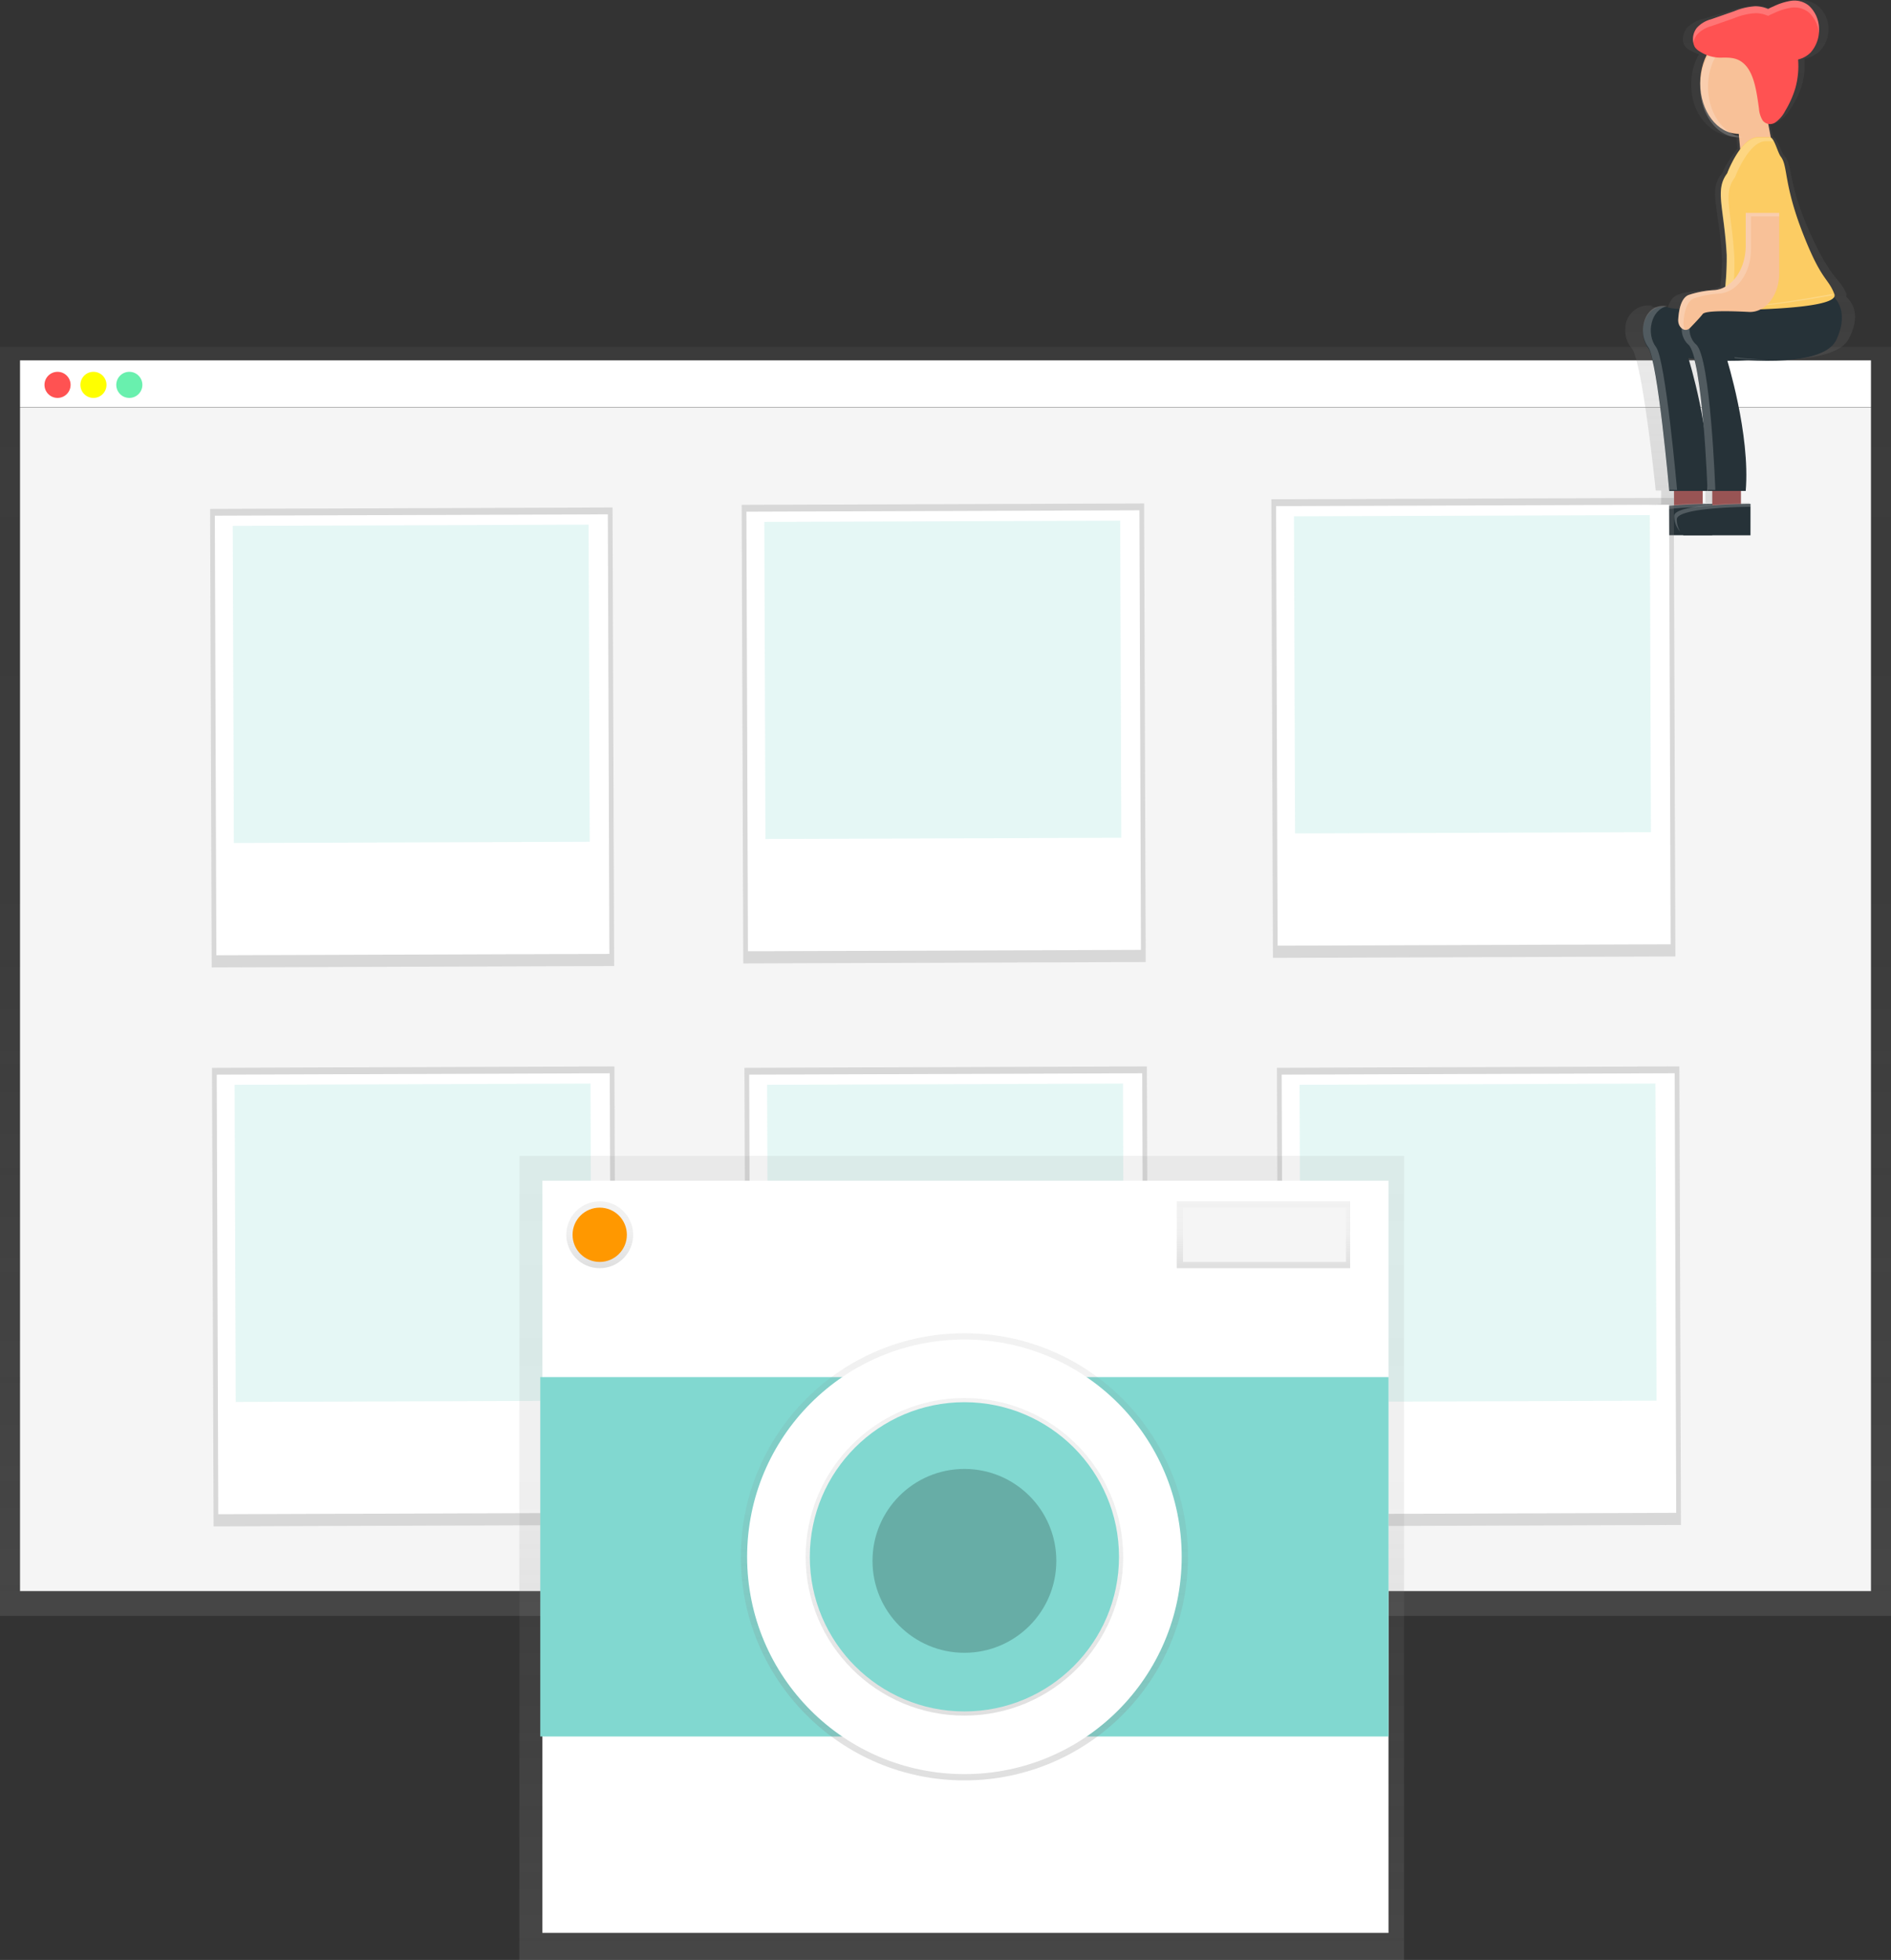 <svg xmlns="http://www.w3.org/2000/svg" xmlns:xlink="http://www.w3.org/1999/xlink" width="440" height="456" viewBox="0 0 440 456"><rect x="0" y="0" width="440" height="456" fill="#333333" stroke="none"/><defs><linearGradient id="a" x1="0.5" y1="1" x2="0.5" gradientUnits="objectBoundingBox"><stop offset="0" stop-color="gray" stop-opacity="0.251"/><stop offset="0.54" stop-color="gray" stop-opacity="0.122"/><stop offset="1" stop-color="gray" stop-opacity="0.102"/></linearGradient><linearGradient id="b" x1="0.5" x2="0.5" y2="0" xlink:href="#a"/><linearGradient id="c" x1="0.446" y1="-0.277" x2="0.446" y2="-1.277" xlink:href="#a"/><linearGradient id="d" x1="0.446" y1="-0.273" x2="0.446" y2="-1.273" xlink:href="#a"/><linearGradient id="e" x1="0.446" y1="-0.269" x2="0.446" y2="-1.269" xlink:href="#a"/><linearGradient id="f" x1="0.451" y1="-0.277" x2="0.451" y2="-1.277" xlink:href="#a"/><linearGradient id="g" x1="0.451" y1="-0.269" x2="0.451" y2="-1.269" xlink:href="#a"/><linearGradient id="h" x1="0.451" y1="-0.273" x2="0.451" y2="-1.273" xlink:href="#a"/><linearGradient id="j" x1="0.5" x2="0.5" y2="0" xlink:href="#a"/><linearGradient id="k" x1="0.5" x2="0.5" y2="0" xlink:href="#a"/><linearGradient id="m" x1="0.5" x2="0.5" y2="0" xlink:href="#a"/></defs><g transform="translate(-72.92 -0.002)"><rect width="440" height="295.253" transform="translate(72.92 80.707)" fill="url(#a)"/><rect width="430.681" height="10.872" transform="translate(77.579 83.845)" fill="#fff"/><rect width="430.681" height="275.411" transform="translate(77.579 94.775)" fill="#f5f5f5"/><circle cx="3.037" cy="3.037" r="3.037" transform="translate(83.272 86.508)" fill="#ff5252"/><circle cx="3.037" cy="3.037" r="3.037" transform="translate(91.626 86.508)" fill="#ff0"/><circle cx="3.037" cy="3.037" r="3.037" transform="translate(99.974 86.508)" fill="#69f0ae"/><path d="M973.213,167.9a.677.677,0,0,0,.069-.7c-1.691-3.883-3.388-2.912-8.4-14.009-5.329-11.805-4-15.757-6-18.011-.8-.9-1.6-3.914-2.668-4.44l-.7-3.181a3.17,3.17,0,0,0,1.835-.326,7.877,7.877,0,0,0,2.687-2.705,21.39,21.39,0,0,0,2.743-5.342,16.446,16.446,0,0,0,.8-4.384h0v-.626h0a14.936,14.936,0,0,0-.056-1.591,7.415,7.415,0,0,0,3.4-1.647,7.083,7.083,0,0,0,2.161-4.44h0c0-.175.038-.344.044-.52s0-.413,0-.626a7,7,0,0,0-2.718-5.286,6.889,6.889,0,0,0-4.728-1.127,18.425,18.425,0,0,0-4.766,1.315,15.224,15.224,0,0,0-1.472.589,9.675,9.675,0,0,0-3.451-.626,19.64,19.64,0,0,0-5.636,1.146l-6.219,1.879a8.081,8.081,0,0,0-3.845,2.017,3.608,3.608,0,0,0-.319.42l-.1.163-.169.3-.1.219c-.038.081-.069.169-.1.257s-.069.188-.094.282h0a4.065,4.065,0,0,0-.144.9h0a3.5,3.5,0,0,0,0,.432v.113a2.654,2.654,0,0,0,.476,1.321,3.8,3.8,0,0,0,1.365,1.052,13.77,13.77,0,0,0,1.879.82,12.938,12.938,0,0,0-1.772,6.6v.8c0,6.5,4.6,11.767,10.271,11.767h.169l.3,2.762a24.729,24.729,0,0,0-3.507,5.636,6.764,6.764,0,0,0-1.716,4.854c-.031,3.075,1.134,7.221,1.572,14.254,0,.488.044,1,.044,1.516a47.7,47.7,0,0,1-.42,5.8c-.113.056-.225.119-.338.169a8.079,8.079,0,0,1-.814.294,7.92,7.92,0,0,1-1.716.326l-1.027.088c-1.027.094-2.029.207-2.943.351a15.83,15.83,0,0,0-3.056.714,3.13,3.13,0,0,0-1.44,1.146,4.788,4.788,0,0,0-.4.67q-.088.182-.169.37a7.562,7.562,0,0,0-.276.8,1.16,1.16,0,0,1-.063.244,15.151,15.151,0,0,1-2.787-.288,7.563,7.563,0,0,0-1.321-.182,5.32,5.32,0,0,1,.758-.188,5.443,5.443,0,0,0-6.494,5.636,6.013,6.013,0,0,0,1.44,4.158c2.543,2.912,5.636,33.192,5.636,33.192H930.2v3.181c-5.2.363-10.471,1.1-10.471,2.586a5.091,5.091,0,0,0,1.66,3.7c-.075-.106-.15-.219-.219-.332a5.718,5.718,0,0,0,1.328,1.159h28.244v-6.67h.044v-.808s-1.027,0-2.611.031v-2.856h1.284c1.146-11.836-3.858-27.186-4.935-30.311,1.76,0,3.614,0,5.448-.144,7.791.4,21.18.3,23.873-4.847C976.851,172.038,974.446,168.988,973.213,167.9ZM934.071,182.14s.589.069,1.591.157c1.065,3.463,1.847,9.156,2.4,14.7A108.263,108.263,0,0,0,934.071,182.14Zm11.3-52.493a9.052,9.052,0,0,0,2.148.263h.081l.063.589a9.29,9.29,0,0,1-2.292-.852Zm-4.891,86.33h-.2v-.119h-2.367V213h2.568Z" transform="translate(-470.745 -98.89)" fill="url(#b)"/><rect width="6.676" height="7.352" transform="translate(462.431 111.33)" fill="#985454"/><rect width="6.676" height="7.352" transform="translate(471.33 111.33)" fill="#985454"/><ellipse cx="8.899" cy="11.761" rx="8.899" ry="11.761" transform="translate(468.524 7.61)" fill="#f8c198"/><path d="M728.539,50.911h-7.784L719.64,39.15h6.676Z" transform="translate(-242.774 -14.631)" fill="#f8c198"/><path d="M964.7,208.51s4.446,2.937,1.115,10.289-25.583,4.384-25.583,4.384,5.561,17.642,4.446,30.875h-8.9s-2.668-30.28-4.872-33.192c-2.837-3.758-.689-10.916,4.872-9.444S964.7,208.51,964.7,208.51Z" transform="translate(-474.454 -139.83)" fill="#263238"/><g transform="translate(455.201 68.417)" opacity="0.2"><path d="M949.44,231.57a82.205,82.205,0,0,0,8.693.576,81.931,81.931,0,0,1-8.63-.369Z" transform="translate(-937.05 -216.865)" fill="#fff"/><path d="M946.34,211.315c8.686-.219,24.593-3.225,24.593-3.225a3.3,3.3,0,0,1,.338.269C966.737,209.173,953.016,211.522,946.34,211.315Z" transform="translate(-935.891 -208.09)" fill="#fff"/><path d="M935.282,212.558c-3.757.758-4.96,6.382-2.555,9.55,2.2,2.912,4.872,33.192,4.872,33.192h-1.822s-2.668-30.28-4.872-33.192C928.155,218.477,930.091,211.625,935.282,212.558Z" transform="translate(-929.656 -209.728)" fill="#fff"/></g><path d="M944.792,286S927,286,927,288.925a5.5,5.5,0,0,0,2.223,4.384h15.569Z" transform="translate(-473.462 -168.775)" fill="#263238"/><path d="M944.5,285.8v.808c-3.1.031-17.191.319-17.191,2.937a5.373,5.373,0,0,0,.827,2.893,5.442,5.442,0,0,1-1.44-3.7C926.712,285.8,944.5,285.8,944.5,285.8Z" transform="translate(-473.35 -168.7)" fill="#fff" opacity="0.2"/><path d="M978.966,208.51s4.447,2.937,1.115,10.289-25.583,4.384-25.583,4.384,5.561,17.642,4.447,30.875h-8.893s-1.115-30.875-4.446-33.818-1.115-10.289,4.446-8.818S978.966,208.51,978.966,208.51Z" transform="translate(-479.83 -139.83)" fill="#263238"/><path d="M959,286s-17.8,0-17.8,2.937a5.5,5.5,0,0,0,2.223,4.384h15.569Z" transform="translate(-478.769 -168.775)" fill="#263238"/><path d="M967.245,149.83h2.706c1.065,0,1.829,3.538,2.586,4.528,1.729,2.255.582,6.206,5.2,18.005,4.34,11.091,5.805,10.12,7.277,14s-26.165,3.695-26.165,3.695a65.965,65.965,0,0,0,1.115-12.876c-.626-11.191-2.812-15.074.125-18.951C960.062,158.234,963.231,149.83,967.245,149.83Z" transform="translate(-485.269 -117.928)" fill="#fccc63"/><path d="M959.829,112.33a6.836,6.836,0,0,1,.915.063c-4.484.626-7.985,5.636-7.985,11.7s3.5,11.1,7.985,11.7a6.833,6.833,0,0,1-.914.063c-4.916,0-8.9-5.267-8.9-11.761S954.919,112.33,959.829,112.33Z" transform="translate(-482.405 -103.912)" fill="#fff" opacity="0.2"/><path d="M949.111,105.48a6.743,6.743,0,0,1,3.332-2.01l5.386-1.879a15.031,15.031,0,0,1,4.879-1.146,7.409,7.409,0,0,1,2.987.626,12.2,12.2,0,0,1,1.252-.589,14.341,14.341,0,0,1,4.127-1.315,5.367,5.367,0,0,1,4.121,1.127,7.384,7.384,0,0,1,2.355,5.279,7.84,7.84,0,0,1-1.91,5.586,6.118,6.118,0,0,1-2.95,1.66,19.213,19.213,0,0,1-.626,6.62,22.753,22.753,0,0,1-2.374,5.336,7.446,7.446,0,0,1-2.324,2.705,2.173,2.173,0,0,1-2.918-.476,6.137,6.137,0,0,1-.864-2.787c-.564-3.97-1.127-8.53-3.758-10.646-1.628-1.328-3.451-1.2-5.273-1.184a8.836,8.836,0,0,1-4.722-1.428,3.4,3.4,0,0,1-1.177-1.052A4.183,4.183,0,0,1,949.111,105.48Z" transform="translate(-481.388 -98.973)" fill="#ff5252"/><g transform="translate(466.86 0.122)" opacity="0.2"><path d="M975.219,101.875a5.367,5.367,0,0,0-4.1-1.121A14.341,14.341,0,0,0,967,102.069a12.2,12.2,0,0,0-1.253.589,7.408,7.408,0,0,0-2.987-.626,15.031,15.031,0,0,0-4.879,1.146l-5.386,1.879a6.8,6.8,0,0,0-3.332,2.01,4.442,4.442,0,0,0-.814,1.879,4.509,4.509,0,0,1,.814-3.5,6.742,6.742,0,0,1,3.332-2.01l5.386-1.879a15.031,15.031,0,0,1,4.879-1.146,7.409,7.409,0,0,1,2.987.626,12.205,12.205,0,0,1,1.253-.589,14.341,14.341,0,0,1,4.127-1.315,5.367,5.367,0,0,1,4.1,1.152,7.383,7.383,0,0,1,2.355,5.279,8.416,8.416,0,0,1-.044,1.146,7.258,7.258,0,0,0-2.311-4.835Z" transform="translate(-948.272 -99.084)" fill="#fff"/><path d="M987.361,123.5v.626a4.205,4.205,0,0,0-.031-.626Z" transform="translate(-962.87 -108.209)" fill="#fff"/></g><path d="M959.922,177.415c-.626-11.191-2.812-15.074.125-18.951,0,0,3.131-8.4,7.183-8.4h2.705c.319,0,.626.326.889.8h-1.772c-4.033,0-7.183,8.4-7.183,8.4-2.937,3.877-.733,7.759-.125,18.951a62.512,62.512,0,0,1-.971,12.068h-1.941A66.737,66.737,0,0,0,959.922,177.415Z" transform="translate(-485.254 -118.013)" fill="#fff" opacity="0.2"/><rect width="9.72" height="8.837" transform="translate(487.563 52.124) rotate(180)" fill="#fccc63"/><g transform="translate(464.205 68.417)" opacity="0.2"><path d="M960.54,211.315c8.686-.219,24.593-3.225,24.593-3.225a3.33,3.33,0,0,1,.338.269C980.937,209.173,967.191,211.522,960.54,211.315Z" transform="translate(-950.202 -208.09)" fill="#fff"/><path d="M949.58,212.568c-3.814.764-5.01,6.432-2.154,8.924,3.338,2.937,4.446,33.818,4.446,33.818h-1.823s-1.115-30.875-4.446-33.818C942.359,218.637,944.363,211.622,949.58,212.568Z" transform="translate(-944.033 -209.731)" fill="#fff"/><path d="M963.65,231.57a82.211,82.211,0,0,0,8.693.576,81.938,81.938,0,0,1-8.63-.37Z" transform="translate(-951.365 -216.865)" fill="#fff"/></g><path d="M966.261,178v14.06c0,5.1-3.2,9.175-7.052,8.974-4.7-.244-10.127-.332-10.74.482-.514.683-1.747,1.992-2.918,3.206s-2.9,0-2.774-2.017c.15-2.361.714-4.879,2.355-5.6a22.674,22.674,0,0,1,6.087-1.146c4.1-.363,7.258-4.891,7.258-10.314V178Z" transform="translate(-479.356 -128.456)" fill="#f8c198"/><path d="M942.766,202.712c.15-2.361.714-4.879,2.355-5.6a22.673,22.673,0,0,1,6.087-1.146c4.1-.363,7.258-4.891,7.258-10.314V178h7.784v.8h-6.563v7.647c0,5.423-3.169,9.951-7.258,10.314a22.62,22.62,0,0,0-6.087,1.146c-1.647.726-2.211,3.238-2.355,5.6a2.767,2.767,0,0,0,.413,1.691A2.146,2.146,0,0,1,942.766,202.712Z" transform="translate(-479.352 -128.456)" fill="#fff" opacity="0.2"/><path d="M959.068,285.8v.808c-3.1.031-17.191.319-17.191,2.937a5.375,5.375,0,0,0,.833,2.9,5.443,5.443,0,0,1-1.44-3.7C941.27,285.8,959.068,285.8,959.068,285.8Z" transform="translate(-478.795 -168.7)" fill="#fff" opacity="0.2"/><rect width="93.638" height="106.69" transform="translate(122.247 248.442) rotate(-0.2)" fill="url(#c)"/><rect width="91.447" height="102.268" transform="translate(123.348 250.034) rotate(-0.2)" fill="#fff"/><rect width="82.804" height="73.78" transform="translate(127.515 252.398) rotate(-0.2)" fill="#81d8d0" opacity="0.2"/><rect width="93.638" height="106.69" transform="translate(246.136 248.44) rotate(-0.2)" fill="url(#d)"/><rect width="91.447" height="102.268" transform="translate(247.244 250.032) rotate(-0.2)" fill="#fff"/><rect width="82.804" height="73.78" transform="translate(251.411 252.396) rotate(-0.2)" fill="#81d8d0" opacity="0.2"/><rect width="93.638" height="106.69" transform="translate(370.039 248.437) rotate(-0.2)" fill="url(#e)"/><rect width="91.447" height="102.268" transform="translate(371.14 250.03) rotate(-0.2)" fill="#fff"/><rect width="82.804" height="73.78" transform="translate(375.301 252.394) rotate(-0.2)" fill="#81d8d0" opacity="0.2"/><rect width="93.638" height="106.69" transform="translate(121.806 118.4) rotate(-0.2)" fill="url(#f)"/><rect width="91.447" height="102.268" transform="translate(122.907 119.987) rotate(-0.2)" fill="#fff"/><rect width="82.804" height="73.78" transform="translate(127.074 122.356) rotate(-0.2)" fill="#81d8d0" opacity="0.2"/><rect width="93.638" height="106.69" transform="translate(368.738 116.169) rotate(-0.2)" fill="url(#g)"/><rect width="91.447" height="102.268" transform="translate(369.84 117.755) rotate(-0.2)" fill="#fff"/><rect width="82.804" height="73.78" transform="translate(374 120.13) rotate(-0.2)" fill="#81d8d0" opacity="0.2"/><rect width="93.638" height="106.69" transform="translate(245.493 117.465) rotate(-0.2)" fill="url(#h)"/><rect width="91.447" height="102.268" transform="translate(246.595 119.052) rotate(-0.2)" fill="#fff"/><rect width="82.804" height="73.78" transform="translate(250.762 121.427) rotate(-0.2)" fill="#81d8d0" opacity="0.2"/><rect width="205.852" height="187.07" transform="translate(193.769 268.932)" fill="url(#a)"/><rect width="196.884" height="175.009" transform="translate(199.114 274.706)" fill="#fff"/><circle cx="7.778" cy="7.778" r="7.778" transform="translate(204.685 279.509)" fill="url(#j)"/><circle cx="6.319" cy="6.319" r="6.319" transform="translate(206.143 280.968)" fill="#ff9800"/><rect width="40.35" height="15.556" transform="translate(346.721 279.509)" fill="url(#k)"/><rect width="37.92" height="12.638" transform="translate(348.181 280.962)" fill="#f5f5f5"/><rect width="197.372" height="83.612" transform="translate(198.633 320.404)" fill="#81d8d0"/><circle cx="52.017" cy="52.017" r="52.017" transform="translate(245.301 310.196)" fill="url(#a)"/><circle cx="50.558" cy="50.558" r="50.558" transform="translate(246.76 311.655)" fill="#fff"/><circle cx="36.943" cy="36.943" r="36.943" transform="translate(260.376 325.27)" fill="url(#m)"/><circle cx="35.972" cy="35.972" r="35.972" transform="translate(261.347 326.241)" fill="#81d8d0"/><circle cx="21.387" cy="21.387" r="21.387" transform="translate(275.933 341.768)" fill="#81d8d0"/><circle cx="21.387" cy="21.387" r="21.387" transform="translate(275.933 341.768)" opacity="0.2"/></g></svg>